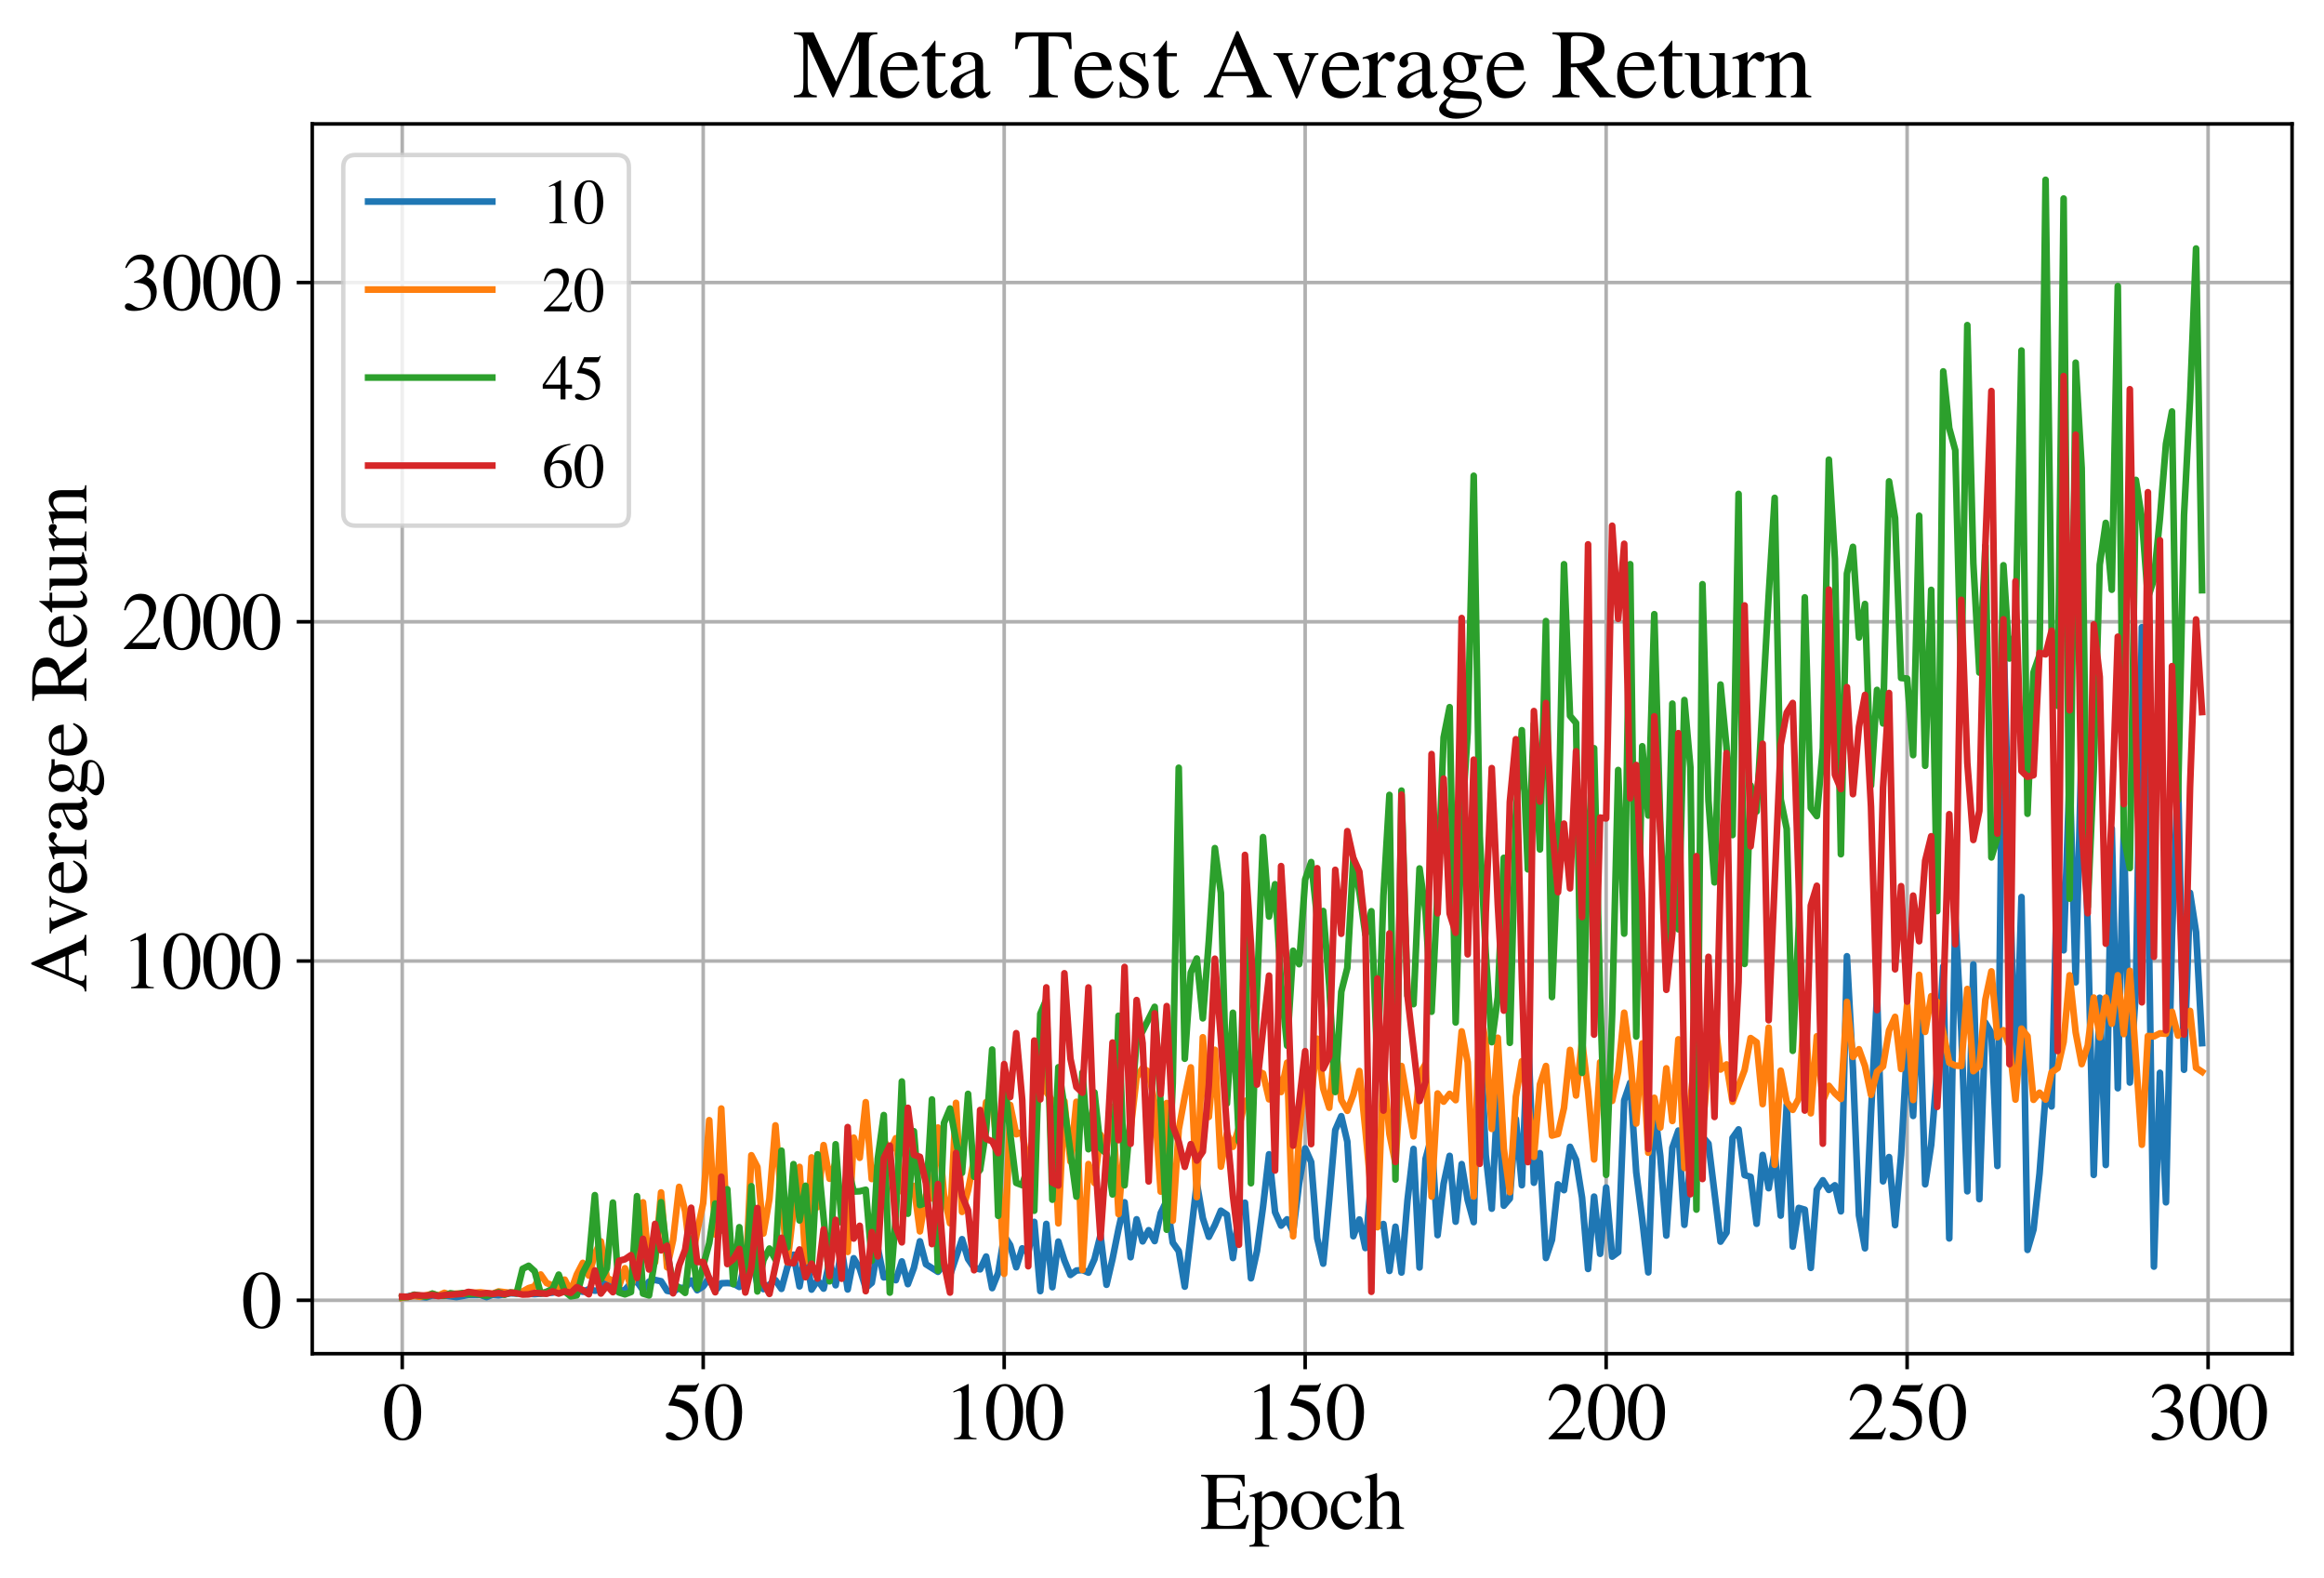 <?xml version="1.0" encoding="utf-8" standalone="no"?>
<!DOCTYPE svg PUBLIC "-//W3C//DTD SVG 1.1//EN"
  "http://www.w3.org/Graphics/SVG/1.1/DTD/svg11.dtd">
<svg xmlns:xlink="http://www.w3.org/1999/xlink" width="524pt" height="355.732pt" viewBox="0 0 524 355.732" xmlns="http://www.w3.org/2000/svg" version="1.1">
 <defs>
  <style type="text/css">*{stroke-linejoin: round; stroke-linecap: butt}</style>
 </defs>
 <g id="figure_1">
  <g id="patch_1">
   <path d="M 0 355.732 
L 524 355.732 
L 524 0 
L 0 0 
z
" style="fill: #ffffff"/>
  </g>
  <g id="axes_1">
   <g id="patch_2">
    <path d="M 70.4 305.132 
L 516.8 305.132 
L 516.8 27.932 
L 70.4 27.932 
z
" style="fill: #ffffff"/>
   </g>
   <g id="matplotlib.axis_1">
    <g id="xtick_1">
     <g id="line2d_1">
      <path d="M 90.691 305.132 
L 90.691 27.932 
" clip-path="url(#p1dce783562)" style="fill: none; stroke: #b0b0b0; stroke-width: 0.8; stroke-linecap: square"/>
     </g>
     <g id="line2d_2">
      <defs>
       <path id="me25f6b9830" d="M 0 0 
L 0 3.5 
" style="stroke: #000000; stroke-width: 0.8"/>
      </defs>
      <g>
       <use xlink:href="#me25f6b9830" x="90.691" y="305.132" style="stroke: #000000; stroke-width: 0.8"/>
      </g>
     </g>
     <g id="text_1">
      <!-- 0 -->
      <g transform="translate(86.191 324.425)scale(0.18 -0.18)">
       <defs>
        <path id="STIXGeneral-Regular-30" d="M 3046 2112 
Q 3046 1683 2963 1302 
Q 2880 922 2717 602 
Q 2554 282 2266 96 
Q 1978 -90 1600 -90 
Q 1210 -90 915 108 
Q 621 307 461 640 
Q 301 973 227 1350 
Q 154 1728 154 2150 
Q 154 2746 301 3222 
Q 448 3699 790 4012 
Q 1133 4326 1626 4326 
Q 2253 4326 2649 3712 
Q 3046 3098 3046 2112 
z
M 2432 2080 
Q 2432 3091 2217 3625 
Q 2003 4160 1587 4160 
Q 1190 4160 979 3622 
Q 768 3085 768 2106 
Q 768 1120 979 598 
Q 1190 77 1600 77 
Q 2003 77 2217 598 
Q 2432 1120 2432 2080 
z
" transform="scale(0.016)"/>
       </defs>
       <use xlink:href="#STIXGeneral-Regular-30"/>
      </g>
     </g>
    </g>
    <g id="xtick_2">
     <g id="line2d_3">
      <path d="M 158.553 305.132 
L 158.553 27.932 
" clip-path="url(#p1dce783562)" style="fill: none; stroke: #b0b0b0; stroke-width: 0.8; stroke-linecap: square"/>
     </g>
     <g id="line2d_4">
      <g>
       <use xlink:href="#me25f6b9830" x="158.553" y="305.132" style="stroke: #000000; stroke-width: 0.8"/>
      </g>
     </g>
     <g id="text_2">
      <!-- 50 -->
      <g transform="translate(149.553 324.425)scale(0.18 -0.18)">
       <defs>
        <path id="STIXGeneral-Regular-35" d="M 2803 4358 
L 2573 3814 
Q 2534 3731 2400 3731 
L 1158 3731 
L 902 3187 
Q 1606 3053 1920 2896 
Q 2234 2739 2502 2368 
Q 2726 2061 2726 1555 
Q 2726 1094 2576 780 
Q 2426 467 2099 224 
Q 1664 -90 1011 -90 
Q 646 -90 422 19 
Q 198 128 198 307 
Q 198 550 486 550 
Q 717 550 960 352 
Q 1210 147 1414 147 
Q 1747 147 2012 480 
Q 2278 813 2278 1229 
Q 2278 1843 1850 2189 
Q 1293 2637 486 2637 
Q 410 2637 410 2688 
L 416 2720 
L 1114 4237 
L 2438 4237 
Q 2547 4237 2608 4269 
Q 2669 4301 2746 4403 
L 2803 4358 
z
" transform="scale(0.016)"/>
       </defs>
       <use xlink:href="#STIXGeneral-Regular-35"/>
       <use xlink:href="#STIXGeneral-Regular-30" x="50"/>
      </g>
     </g>
    </g>
    <g id="xtick_3">
     <g id="line2d_5">
      <path d="M 226.416 305.132 
L 226.416 27.932 
" clip-path="url(#p1dce783562)" style="fill: none; stroke: #b0b0b0; stroke-width: 0.8; stroke-linecap: square"/>
     </g>
     <g id="line2d_6">
      <g>
       <use xlink:href="#me25f6b9830" x="226.416" y="305.132" style="stroke: #000000; stroke-width: 0.8"/>
      </g>
     </g>
     <g id="text_3">
      <!-- 100 -->
      <g transform="translate(212.916 324.425)scale(0.18 -0.18)">
       <defs>
        <path id="STIXGeneral-Regular-31" d="M 2522 0 
L 755 0 
L 755 96 
Q 1107 115 1235 227 
Q 1363 339 1363 608 
L 1363 3482 
Q 1363 3795 1171 3795 
Q 1082 3795 883 3718 
L 710 3654 
L 710 3744 
L 1856 4326 
L 1914 4307 
L 1914 486 
Q 1914 275 2042 185 
Q 2170 96 2522 96 
L 2522 0 
z
" transform="scale(0.016)"/>
       </defs>
       <use xlink:href="#STIXGeneral-Regular-31"/>
       <use xlink:href="#STIXGeneral-Regular-30" x="50"/>
       <use xlink:href="#STIXGeneral-Regular-30" x="100"/>
      </g>
     </g>
    </g>
    <g id="xtick_4">
     <g id="line2d_7">
      <path d="M 294.279 305.132 
L 294.279 27.932 
" clip-path="url(#p1dce783562)" style="fill: none; stroke: #b0b0b0; stroke-width: 0.8; stroke-linecap: square"/>
     </g>
     <g id="line2d_8">
      <g>
       <use xlink:href="#me25f6b9830" x="294.279" y="305.132" style="stroke: #000000; stroke-width: 0.8"/>
      </g>
     </g>
     <g id="text_4">
      <!-- 150 -->
      <g transform="translate(280.779 324.425)scale(0.18 -0.18)">
       <use xlink:href="#STIXGeneral-Regular-31"/>
       <use xlink:href="#STIXGeneral-Regular-35" x="50"/>
       <use xlink:href="#STIXGeneral-Regular-30" x="100"/>
      </g>
     </g>
    </g>
    <g id="xtick_5">
     <g id="line2d_9">
      <path d="M 362.141 305.132 
L 362.141 27.932 
" clip-path="url(#p1dce783562)" style="fill: none; stroke: #b0b0b0; stroke-width: 0.8; stroke-linecap: square"/>
     </g>
     <g id="line2d_10">
      <g>
       <use xlink:href="#me25f6b9830" x="362.141" y="305.132" style="stroke: #000000; stroke-width: 0.8"/>
      </g>
     </g>
     <g id="text_5">
      <!-- 200 -->
      <g transform="translate(348.641 324.425)scale(0.18 -0.18)">
       <defs>
        <path id="STIXGeneral-Regular-32" d="M 3034 877 
L 2688 0 
L 186 0 
L 186 77 
L 1325 1286 
Q 1773 1754 1965 2144 
Q 2157 2534 2157 2950 
Q 2157 3379 1920 3616 
Q 1683 3853 1267 3853 
Q 922 3853 720 3673 
Q 518 3494 326 3021 
L 192 3053 
Q 301 3648 630 3987 
Q 960 4326 1523 4326 
Q 2054 4326 2380 4006 
Q 2707 3686 2707 3200 
Q 2707 2477 1888 1613 
L 832 486 
L 2330 486 
Q 2541 486 2665 569 
Q 2790 653 2944 915 
L 3034 877 
z
" transform="scale(0.016)"/>
       </defs>
       <use xlink:href="#STIXGeneral-Regular-32"/>
       <use xlink:href="#STIXGeneral-Regular-30" x="50"/>
       <use xlink:href="#STIXGeneral-Regular-30" x="100"/>
      </g>
     </g>
    </g>
    <g id="xtick_6">
     <g id="line2d_11">
      <path d="M 430.004 305.132 
L 430.004 27.932 
" clip-path="url(#p1dce783562)" style="fill: none; stroke: #b0b0b0; stroke-width: 0.8; stroke-linecap: square"/>
     </g>
     <g id="line2d_12">
      <g>
       <use xlink:href="#me25f6b9830" x="430.004" y="305.132" style="stroke: #000000; stroke-width: 0.8"/>
      </g>
     </g>
     <g id="text_6">
      <!-- 250 -->
      <g transform="translate(416.504 324.425)scale(0.18 -0.18)">
       <use xlink:href="#STIXGeneral-Regular-32"/>
       <use xlink:href="#STIXGeneral-Regular-35" x="50"/>
       <use xlink:href="#STIXGeneral-Regular-30" x="100"/>
      </g>
     </g>
    </g>
    <g id="xtick_7">
     <g id="line2d_13">
      <path d="M 497.866 305.132 
L 497.866 27.932 
" clip-path="url(#p1dce783562)" style="fill: none; stroke: #b0b0b0; stroke-width: 0.8; stroke-linecap: square"/>
     </g>
     <g id="line2d_14">
      <g>
       <use xlink:href="#me25f6b9830" x="497.866" y="305.132" style="stroke: #000000; stroke-width: 0.8"/>
      </g>
     </g>
     <g id="text_7">
      <!-- 300 -->
      <g transform="translate(484.366 324.425)scale(0.18 -0.18)">
       <defs>
        <path id="STIXGeneral-Regular-33" d="M 390 3264 
L 288 3290 
Q 435 3770 748 4048 
Q 1062 4326 1542 4326 
Q 1990 4326 2265 4083 
Q 2541 3840 2541 3450 
Q 2541 2925 1946 2566 
Q 2298 2413 2477 2227 
Q 2758 1914 2758 1402 
Q 2758 890 2464 506 
Q 2246 211 1840 60 
Q 1434 -90 979 -90 
Q 262 -90 262 275 
Q 262 378 339 442 
Q 416 506 525 506 
Q 685 506 915 339 
Q 1197 141 1466 141 
Q 1818 141 2058 425 
Q 2298 710 2298 1120 
Q 2298 1856 1632 2048 
Q 1434 2112 979 2112 
L 979 2202 
Q 1338 2323 1517 2432 
Q 2035 2726 2035 3290 
Q 2035 3610 1852 3776 
Q 1670 3942 1344 3942 
Q 768 3942 390 3264 
z
" transform="scale(0.016)"/>
       </defs>
       <use xlink:href="#STIXGeneral-Regular-33"/>
       <use xlink:href="#STIXGeneral-Regular-30" x="50"/>
       <use xlink:href="#STIXGeneral-Regular-30" x="100"/>
      </g>
     </g>
    </g>
    <g id="text_8">
     <!-- Epoch -->
     <g transform="translate(270.605 344.625)scale(0.18 -0.18)">
      <defs>
       <path id="STIXGeneral-Regular-45" d="M 3821 1082 
L 3526 0 
L 77 0 
L 77 122 
Q 442 147 538 252 
Q 634 358 634 730 
L 634 3520 
Q 634 3878 534 3987 
Q 435 4096 77 4115 
L 77 4237 
L 3469 4237 
L 3494 3322 
L 3334 3322 
Q 3264 3750 3085 3872 
Q 2906 3994 2349 3994 
L 1510 3994 
Q 1370 3994 1328 3952 
Q 1286 3910 1286 3763 
L 1286 2355 
L 2253 2355 
Q 2656 2355 2787 2470 
Q 2918 2586 2976 2970 
L 3123 2970 
L 3123 1472 
L 2976 1472 
Q 2918 1875 2790 1984 
Q 2662 2093 2253 2093 
L 1286 2093 
L 1286 538 
Q 1286 346 1420 291 
Q 1555 237 1933 237 
L 2163 237 
Q 2848 237 3136 403 
Q 3424 570 3642 1082 
L 3821 1082 
z
" transform="scale(0.016)"/>
       <path id="STIXGeneral-Regular-70" d="M 1018 2931 
L 1018 2438 
Q 1421 2944 1939 2944 
Q 2406 2944 2707 2560 
Q 3008 2176 3008 1581 
Q 3008 883 2621 409 
Q 2234 -64 1664 -64 
Q 1466 -64 1328 -6 
Q 1190 51 1018 211 
L 1018 -794 
Q 1018 -1094 1120 -1180 
Q 1222 -1267 1581 -1274 
L 1581 -1389 
L 32 -1389 
L 32 -1280 
Q 314 -1254 397 -1171 
Q 480 -1088 480 -838 
L 480 2157 
Q 480 2381 429 2451 
Q 378 2522 218 2522 
Q 115 2522 58 2515 
L 58 2618 
Q 506 2752 979 2944 
L 1018 2931 
z
M 1018 2138 
L 1018 563 
Q 1018 422 1238 281 
Q 1459 141 1683 141 
Q 2029 141 2243 467 
Q 2458 794 2458 1325 
Q 2458 1888 2243 2224 
Q 2029 2560 1670 2560 
Q 1446 2560 1232 2419 
Q 1018 2278 1018 2138 
z
" transform="scale(0.016)"/>
       <path id="STIXGeneral-Regular-6f" d="M 3008 1478 
Q 3008 806 2608 371 
Q 2208 -64 1568 -64 
Q 979 -64 582 368 
Q 186 800 186 1459 
Q 186 2125 582 2534 
Q 979 2944 1626 2944 
Q 2221 2944 2614 2537 
Q 3008 2131 3008 1478 
z
M 2432 1306 
Q 2432 2035 2112 2445 
Q 1856 2765 1504 2765 
Q 1171 2765 966 2493 
Q 762 2221 762 1747 
Q 762 928 1101 435 
Q 1318 115 1677 115 
Q 2029 115 2230 432 
Q 2432 749 2432 1306 
z
" transform="scale(0.016)"/>
       <path id="STIXGeneral-Regular-63" d="M 2547 998 
L 2637 941 
Q 2362 403 2112 205 
Q 1786 -64 1376 -64 
Q 845 -64 502 336 
Q 160 736 160 1357 
Q 160 2170 698 2618 
Q 1094 2944 1562 2944 
Q 1965 2944 2256 2749 
Q 2547 2554 2547 2285 
Q 2547 2176 2457 2096 
Q 2368 2016 2246 2016 
Q 2022 2016 1939 2310 
L 1901 2451 
Q 1850 2630 1773 2694 
Q 1696 2758 1523 2758 
Q 1133 2758 893 2451 
Q 653 2144 653 1645 
Q 653 1094 928 745 
Q 1203 397 1645 397 
Q 1920 397 2118 528 
Q 2317 659 2547 998 
z
" transform="scale(0.016)"/>
       <path id="STIXGeneral-Regular-68" d="M 3117 0 
L 1760 0 
L 1760 96 
Q 2042 128 2118 224 
Q 2195 320 2195 653 
L 2195 1920 
Q 2195 2598 1722 2598 
Q 1530 2598 1370 2508 
Q 1210 2419 1005 2195 
L 1005 653 
Q 1005 320 1081 224 
Q 1158 128 1440 96 
L 1440 0 
L 58 0 
L 58 96 
Q 333 134 400 224 
Q 467 314 467 653 
L 467 3667 
Q 467 3872 406 3933 
Q 346 3994 141 3994 
Q 83 3994 64 3987 
L 64 4090 
L 237 4141 
Q 730 4288 973 4371 
L 1005 4352 
L 1005 2406 
Q 1229 2694 1446 2819 
Q 1664 2944 1946 2944 
Q 2733 2944 2733 1926 
L 2733 653 
Q 2733 320 2793 233 
Q 2854 147 3117 96 
L 3117 0 
z
" transform="scale(0.016)"/>
      </defs>
      <use xlink:href="#STIXGeneral-Regular-45"/>
      <use xlink:href="#STIXGeneral-Regular-70" x="61.1"/>
      <use xlink:href="#STIXGeneral-Regular-6f" x="111.1"/>
      <use xlink:href="#STIXGeneral-Regular-63" x="161.1"/>
      <use xlink:href="#STIXGeneral-Regular-68" x="205.5"/>
     </g>
    </g>
   </g>
   <g id="matplotlib.axis_2">
    <g id="ytick_1">
     <g id="line2d_15">
      <path d="M 70.4 293.092 
L 516.8 293.092 
" clip-path="url(#p1dce783562)" style="fill: none; stroke: #b0b0b0; stroke-width: 0.8; stroke-linecap: square"/>
     </g>
     <g id="line2d_16">
      <defs>
       <path id="mc35764a12b" d="M 0 0 
L -3.5 0 
" style="stroke: #000000; stroke-width: 0.8"/>
      </defs>
      <g>
       <use xlink:href="#mc35764a12b" x="70.4" y="293.092" style="stroke: #000000; stroke-width: 0.8"/>
      </g>
     </g>
     <g id="text_9">
      <!-- 0 -->
      <g transform="translate(54.4 299.238)scale(0.18 -0.18)">
       <use xlink:href="#STIXGeneral-Regular-30"/>
      </g>
     </g>
    </g>
    <g id="ytick_2">
     <g id="line2d_17">
      <path d="M 70.4 216.622 
L 516.8 216.622 
" clip-path="url(#p1dce783562)" style="fill: none; stroke: #b0b0b0; stroke-width: 0.8; stroke-linecap: square"/>
     </g>
     <g id="line2d_18">
      <g>
       <use xlink:href="#mc35764a12b" x="70.4" y="216.622" style="stroke: #000000; stroke-width: 0.8"/>
      </g>
     </g>
     <g id="text_10">
      <!-- 1000 -->
      <g transform="translate(27.4 222.768)scale(0.18 -0.18)">
       <use xlink:href="#STIXGeneral-Regular-31"/>
       <use xlink:href="#STIXGeneral-Regular-30" x="50"/>
       <use xlink:href="#STIXGeneral-Regular-30" x="100"/>
       <use xlink:href="#STIXGeneral-Regular-30" x="150"/>
      </g>
     </g>
    </g>
    <g id="ytick_3">
     <g id="line2d_19">
      <path d="M 70.4 140.152 
L 516.8 140.152 
" clip-path="url(#p1dce783562)" style="fill: none; stroke: #b0b0b0; stroke-width: 0.8; stroke-linecap: square"/>
     </g>
     <g id="line2d_20">
      <g>
       <use xlink:href="#mc35764a12b" x="70.4" y="140.152" style="stroke: #000000; stroke-width: 0.8"/>
      </g>
     </g>
     <g id="text_11">
      <!-- 2000 -->
      <g transform="translate(27.4 146.298)scale(0.18 -0.18)">
       <use xlink:href="#STIXGeneral-Regular-32"/>
       <use xlink:href="#STIXGeneral-Regular-30" x="50"/>
       <use xlink:href="#STIXGeneral-Regular-30" x="100"/>
       <use xlink:href="#STIXGeneral-Regular-30" x="150"/>
      </g>
     </g>
    </g>
    <g id="ytick_4">
     <g id="line2d_21">
      <path d="M 70.4 63.682 
L 516.8 63.682 
" clip-path="url(#p1dce783562)" style="fill: none; stroke: #b0b0b0; stroke-width: 0.8; stroke-linecap: square"/>
     </g>
     <g id="line2d_22">
      <g>
       <use xlink:href="#mc35764a12b" x="70.4" y="63.682" style="stroke: #000000; stroke-width: 0.8"/>
      </g>
     </g>
     <g id="text_12">
      <!-- 3000 -->
      <g transform="translate(27.4 69.829)scale(0.18 -0.18)">
       <use xlink:href="#STIXGeneral-Regular-33"/>
       <use xlink:href="#STIXGeneral-Regular-30" x="50"/>
       <use xlink:href="#STIXGeneral-Regular-30" x="100"/>
       <use xlink:href="#STIXGeneral-Regular-30" x="150"/>
      </g>
     </g>
    </g>
    <g id="text_13">
     <!-- Average Return -->
     <g transform="translate(19.477 223.765)rotate(-90)scale(0.18 -0.18)">
      <defs>
       <path id="STIXGeneral-Regular-41" d="M 4525 0 
L 2893 0 
L 2893 122 
Q 3149 122 3245 179 
Q 3334 224 3334 333 
Q 3334 499 3213 781 
L 2950 1382 
L 1274 1382 
L 979 653 
Q 922 506 922 384 
Q 922 237 1027 179 
Q 1133 122 1370 122 
L 1370 0 
L 96 0 
L 96 122 
Q 365 147 486 316 
Q 608 486 902 1190 
L 2221 4314 
L 2349 4314 
L 3923 710 
Q 4064 378 4176 262 
Q 4288 147 4525 122 
L 4525 0 
z
M 2861 1645 
L 2118 3405 
L 1382 1645 
L 2861 1645 
z
" transform="scale(0.016)"/>
       <path id="STIXGeneral-Regular-76" d="M 3053 2880 
L 3053 2784 
Q 2906 2771 2835 2688 
Q 2765 2605 2637 2285 
L 1818 230 
Q 1690 -90 1638 -90 
Q 1587 -90 1523 77 
Q 1510 96 1497 141 
Q 1485 186 1472 211 
L 704 2048 
Q 499 2534 403 2652 
Q 307 2771 122 2784 
L 122 2880 
L 1376 2880 
L 1376 2784 
Q 1210 2771 1146 2732 
Q 1082 2694 1082 2611 
Q 1082 2509 1139 2368 
L 1792 730 
L 2426 2387 
Q 2464 2483 2464 2579 
Q 2464 2758 2163 2784 
L 2163 2880 
L 3053 2880 
z
" transform="scale(0.016)"/>
       <path id="STIXGeneral-Regular-65" d="M 2611 1050 
L 2714 1005 
Q 2330 -64 1376 -64 
Q 813 -64 486 329 
Q 160 723 160 1389 
Q 160 2074 525 2509 
Q 890 2944 1485 2944 
Q 2061 2944 2374 2502 
Q 2560 2246 2592 1773 
L 621 1773 
Q 646 1370 700 1158 
Q 755 947 915 730 
Q 1184 378 1626 378 
Q 1939 378 2153 531 
Q 2368 685 2611 1050 
z
M 634 1978 
L 1939 1978 
Q 1882 2381 1750 2547 
Q 1619 2714 1312 2714 
Q 1043 2714 864 2525 
Q 685 2336 634 1978 
z
" transform="scale(0.016)"/>
       <path id="STIXGeneral-Regular-72" d="M 1024 2931 
L 1024 2342 
Q 1267 2688 1430 2816 
Q 1594 2944 1792 2944 
Q 1958 2944 2051 2854 
Q 2144 2765 2144 2605 
Q 2144 2470 2077 2393 
Q 2010 2317 1894 2317 
Q 1773 2317 1638 2445 
Q 1536 2541 1472 2541 
Q 1338 2541 1181 2355 
Q 1024 2170 1024 2016 
L 1024 576 
Q 1024 301 1133 205 
Q 1242 109 1568 96 
L 1568 0 
L 32 0 
L 32 96 
Q 339 154 412 224 
Q 486 294 486 538 
L 486 2138 
Q 486 2349 438 2435 
Q 390 2522 269 2522 
Q 166 2522 45 2496 
L 45 2598 
Q 448 2726 992 2944 
L 1024 2931 
z
" transform="scale(0.016)"/>
       <path id="STIXGeneral-Regular-61" d="M 2829 422 
L 2829 243 
Q 2586 -64 2253 -64 
Q 1888 -64 1843 403 
L 1837 403 
Q 1427 -64 909 -64 
Q 608 -64 422 112 
Q 237 288 237 602 
Q 237 1050 685 1350 
Q 992 1555 1837 1869 
L 1837 2214 
Q 1837 2502 1699 2646 
Q 1562 2790 1338 2790 
Q 1146 2790 1018 2697 
Q 890 2605 890 2477 
Q 890 2419 909 2348 
Q 928 2278 928 2208 
Q 928 2112 841 2029 
Q 755 1946 634 1946 
Q 525 1946 441 2029 
Q 358 2112 358 2240 
Q 358 2547 685 2752 
Q 986 2944 1421 2944 
Q 1939 2944 2176 2656 
Q 2291 2522 2323 2384 
Q 2355 2246 2355 1946 
L 2355 723 
Q 2355 301 2554 301 
Q 2682 301 2829 422 
z
M 1837 813 
L 1837 1715 
Q 1248 1510 1018 1293 
Q 800 1094 800 800 
Q 800 557 921 432 
Q 1043 307 1242 307 
Q 1453 307 1613 410 
Q 1747 506 1792 589 
Q 1837 672 1837 813 
z
" transform="scale(0.016)"/>
       <path id="STIXGeneral-Regular-67" d="M 3008 2483 
L 2477 2483 
Q 2598 2208 2598 1946 
Q 2598 1453 2265 1203 
Q 1933 954 1600 954 
Q 1530 954 1357 973 
L 1235 986 
Q 1107 947 979 812 
Q 851 678 851 582 
Q 851 435 1350 410 
L 2176 371 
Q 2528 358 2739 172 
Q 2950 -13 2950 -314 
Q 2950 -685 2566 -986 
Q 2035 -1395 1286 -1395 
Q 826 -1395 502 -1212 
Q 179 -1030 179 -774 
Q 179 -595 320 -419 
Q 461 -243 806 6 
Q 602 102 534 172 
Q 467 243 467 346 
Q 467 531 762 787 
Q 909 915 1037 1043 
Q 717 1203 579 1401 
Q 442 1600 442 1901 
Q 442 2336 752 2640 
Q 1062 2944 1510 2944 
Q 1766 2944 2022 2848 
L 2163 2797 
Q 2349 2733 2515 2733 
L 3008 2733 
L 3008 2483 
z
M 973 2163 
L 973 2144 
Q 973 1683 1155 1398 
Q 1338 1114 1632 1114 
Q 1850 1114 1978 1270 
Q 2106 1427 2106 1690 
Q 2106 2112 1914 2464 
Q 1754 2765 1446 2765 
Q 1222 2765 1097 2605 
Q 973 2445 973 2163 
z
M 2771 -410 
Q 2771 -230 2595 -163 
Q 2419 -96 1978 -96 
Q 1344 -96 941 -13 
Q 749 -243 688 -348 
Q 627 -454 627 -563 
Q 627 -774 880 -902 
Q 1133 -1030 1555 -1030 
Q 2099 -1030 2435 -860 
Q 2771 -691 2771 -410 
z
" transform="scale(0.016)"/>
       <path id="STIXGeneral-Regular-20" transform="scale(0.016)"/>
       <path id="STIXGeneral-Regular-52" d="M 4224 0 
L 3187 0 
L 1664 1971 
L 1306 1958 
L 1306 717 
Q 1306 352 1405 249 
Q 1504 147 1875 122 
L 1875 0 
L 109 0 
L 109 122 
Q 474 154 563 262 
Q 653 371 653 794 
L 653 3526 
Q 653 3885 563 3987 
Q 474 4090 109 4115 
L 109 4237 
L 1850 4237 
Q 2726 4237 3187 3859 
Q 3501 3603 3501 3091 
Q 3501 2221 2342 2042 
L 3622 422 
Q 3757 256 3878 198 
Q 4000 141 4224 122 
L 4224 0 
z
M 1306 3731 
L 1306 2195 
Q 1766 2202 1990 2246 
Q 2214 2291 2438 2413 
Q 2803 2618 2803 3142 
Q 2803 4000 1632 4000 
Q 1459 4000 1382 3945 
Q 1306 3891 1306 3731 
z
" transform="scale(0.016)"/>
       <path id="STIXGeneral-Regular-74" d="M 1702 493 
L 1786 422 
Q 1478 -64 1011 -64 
Q 448 -64 448 749 
L 448 2675 
L 109 2675 
Q 83 2694 83 2720 
Q 83 2771 192 2842 
Q 435 2982 813 3526 
Q 826 3546 874 3606 
Q 922 3667 941 3706 
Q 986 3706 986 3622 
L 986 2880 
L 1632 2880 
L 1632 2675 
L 986 2675 
L 986 845 
Q 986 538 1062 403 
Q 1139 269 1318 269 
Q 1510 269 1702 493 
z
" transform="scale(0.016)"/>
       <path id="STIXGeneral-Regular-75" d="M 3072 320 
L 3072 230 
Q 2573 96 2195 -58 
L 2163 -38 
L 2163 486 
L 2150 486 
Q 1747 -64 1235 -64 
Q 870 -64 662 160 
Q 454 384 454 755 
L 454 2362 
Q 454 2598 371 2688 
Q 288 2778 58 2790 
L 58 2880 
L 992 2880 
L 992 813 
Q 992 595 1123 451 
Q 1254 307 1446 307 
Q 1760 307 1984 506 
Q 2067 582 2099 649 
Q 2131 717 2131 877 
L 2131 2355 
Q 2131 2605 2041 2678 
Q 1952 2752 1658 2771 
L 1658 2880 
L 2669 2880 
L 2669 685 
Q 2669 461 2742 390 
Q 2816 320 3034 320 
L 3072 320 
z
" transform="scale(0.016)"/>
       <path id="STIXGeneral-Regular-6e" d="M 3104 0 
L 1773 0 
L 1779 96 
Q 2016 115 2096 233 
Q 2176 352 2176 672 
L 2176 1946 
Q 2176 2592 1709 2592 
Q 1549 2592 1408 2515 
Q 1267 2438 1050 2227 
L 1050 461 
Q 1050 269 1136 192 
Q 1222 115 1466 96 
L 1466 0 
L 115 0 
L 115 96 
Q 358 115 435 214 
Q 512 314 512 602 
L 512 2157 
Q 512 2394 467 2483 
Q 422 2573 288 2573 
Q 160 2573 102 2547 
L 102 2656 
Q 550 2784 979 2944 
L 1030 2925 
L 1030 2426 
L 1037 2426 
Q 1491 2944 1958 2944 
Q 2323 2944 2518 2688 
Q 2714 2432 2714 1958 
L 2714 544 
Q 2714 288 2790 205 
Q 2867 122 3104 96 
L 3104 0 
z
" transform="scale(0.016)"/>
      </defs>
      <use xlink:href="#STIXGeneral-Regular-41"/>
      <use xlink:href="#STIXGeneral-Regular-76" x="72.2"/>
      <use xlink:href="#STIXGeneral-Regular-65" x="122.2"/>
      <use xlink:href="#STIXGeneral-Regular-72" x="166.6"/>
      <use xlink:href="#STIXGeneral-Regular-61" x="199.9"/>
      <use xlink:href="#STIXGeneral-Regular-67" x="244.3"/>
      <use xlink:href="#STIXGeneral-Regular-65" x="294.3"/>
      <use xlink:href="#STIXGeneral-Regular-20" x="338.7"/>
      <use xlink:href="#STIXGeneral-Regular-52" x="363.7"/>
      <use xlink:href="#STIXGeneral-Regular-65" x="430.4"/>
      <use xlink:href="#STIXGeneral-Regular-74" x="474.8"/>
      <use xlink:href="#STIXGeneral-Regular-75" x="502.6"/>
      <use xlink:href="#STIXGeneral-Regular-72" x="552.6"/>
      <use xlink:href="#STIXGeneral-Regular-6e" x="585.9"/>
     </g>
    </g>
   </g>
   <g id="line2d_23">
    <path d="M 90.691 292.47 
L 93.405 291.936 
L 94.763 292.281 
L 96.12 292.432 
L 97.477 291.994 
L 98.834 292.066 
L 100.192 291.98 
L 102.906 292.368 
L 105.621 291.879 
L 108.335 291.871 
L 109.692 292.37 
L 111.05 291.836 
L 112.407 291.962 
L 115.121 291.529 
L 116.479 291.558 
L 117.836 291.408 
L 119.193 291.634 
L 120.55 291.705 
L 124.622 291.359 
L 125.979 290.747 
L 128.694 290.627 
L 131.408 291.165 
L 132.766 290.592 
L 134.123 290.932 
L 135.48 290.777 
L 136.837 288.532 
L 138.195 290.853 
L 139.552 290.978 
L 140.909 290.762 
L 142.266 289.199 
L 143.624 288.886 
L 144.981 290.801 
L 146.338 288.895 
L 147.695 288.506 
L 149.053 288.8 
L 150.41 290.947 
L 151.767 291.213 
L 153.124 290.259 
L 154.482 290.346 
L 155.839 288.643 
L 157.196 290.818 
L 158.553 289.945 
L 159.911 288.073 
L 161.268 290.992 
L 162.625 289.263 
L 163.982 289.202 
L 165.34 289.306 
L 166.697 290.083 
L 168.054 284.392 
L 169.411 282.421 
L 170.769 289.526 
L 172.126 290.57 
L 174.84 288.554 
L 176.198 290.519 
L 177.555 285.516 
L 178.912 282.818 
L 180.27 289.959 
L 181.627 282.062 
L 182.984 290.681 
L 184.341 288.546 
L 185.699 290.46 
L 187.056 284.212 
L 188.413 289.699 
L 189.77 281.371 
L 191.128 290.651 
L 192.485 283.625 
L 193.842 285.931 
L 195.199 290.311 
L 196.557 289.163 
L 197.914 281.306 
L 199.271 287.924 
L 200.628 287.745 
L 201.986 288.561 
L 203.343 284.337 
L 204.7 289.45 
L 206.057 285.795 
L 207.415 279.798 
L 208.772 284.966 
L 211.486 286.678 
L 212.844 285.106 
L 214.201 287.477 
L 216.915 279.324 
L 218.273 283.778 
L 219.63 285.766 
L 220.987 286.118 
L 222.344 283.233 
L 223.702 290.349 
L 225.059 286.955 
L 226.416 278.51 
L 227.773 280.666 
L 229.131 285.653 
L 230.488 281.39 
L 231.845 282.347 
L 233.202 275.427 
L 234.56 291.023 
L 235.917 275.88 
L 237.274 290.148 
L 238.631 279.864 
L 239.989 284.09 
L 241.346 287.382 
L 242.703 286.392 
L 244.06 286.267 
L 245.418 286.861 
L 246.775 283.816 
L 248.132 278.411 
L 249.489 289.594 
L 250.847 283.763 
L 252.204 277.022 
L 253.561 271 
L 254.918 283.387 
L 256.276 274.841 
L 257.633 279.814 
L 258.99 277.302 
L 260.347 279.746 
L 261.705 273.449 
L 263.062 270.618 
L 264.419 280.083 
L 265.776 282.004 
L 267.134 290.018 
L 269.848 266.687 
L 271.205 274.591 
L 272.563 278.782 
L 273.92 276.14 
L 275.277 272.901 
L 276.634 273.813 
L 277.992 283.565 
L 279.349 273.766 
L 280.706 271.099 
L 282.063 288.129 
L 283.421 281.971 
L 284.778 272.044 
L 286.135 260.184 
L 287.492 273.222 
L 288.85 276.267 
L 290.207 274.845 
L 291.564 277.629 
L 292.921 266.68 
L 294.279 258.859 
L 295.636 261.929 
L 296.993 279.108 
L 298.35 284.833 
L 299.708 270.388 
L 301.065 254.731 
L 302.422 251.599 
L 303.779 257.301 
L 305.137 278.653 
L 306.494 274.884 
L 307.851 281.316 
L 309.208 265.658 
L 310.566 276.434 
L 311.923 275.907 
L 313.28 286.473 
L 314.637 276.508 
L 315.995 286.834 
L 317.352 270.562 
L 318.709 258.981 
L 320.066 285.701 
L 321.424 261.233 
L 322.781 256.212 
L 324.138 278.409 
L 325.495 266.828 
L 326.853 260.542 
L 328.21 275.371 
L 329.567 262.4 
L 330.924 270.478 
L 332.282 275.481 
L 333.639 230.027 
L 334.996 260.345 
L 336.353 272.444 
L 337.711 246.297 
L 339.068 271.767 
L 340.425 270.164 
L 341.782 252.238 
L 343.14 267.153 
L 344.497 232.331 
L 345.854 266.596 
L 347.211 259.937 
L 348.569 283.561 
L 349.926 279.464 
L 351.283 266.958 
L 352.64 268.266 
L 353.998 258.503 
L 355.355 261.43 
L 356.712 269.952 
L 358.069 286.028 
L 359.427 269.728 
L 360.784 282.619 
L 362.141 267.681 
L 363.498 283.25 
L 364.856 282.246 
L 366.213 248.038 
L 367.57 244.064 
L 368.927 264.242 
L 370.285 274.878 
L 371.642 286.801 
L 372.999 249.701 
L 374.356 260.599 
L 375.714 278.502 
L 377.071 258.703 
L 378.428 254.842 
L 379.785 276.078 
L 382.5 247.962 
L 383.857 256.218 
L 385.214 257.796 
L 387.929 279.87 
L 389.286 277.821 
L 390.643 256.494 
L 392.001 254.578 
L 393.358 264.873 
L 394.715 265.264 
L 396.072 275.845 
L 397.43 260.336 
L 398.787 267.828 
L 400.144 259.699 
L 401.501 273.998 
L 402.859 248.997 
L 404.216 280.991 
L 405.573 272.275 
L 406.93 272.67 
L 408.288 285.788 
L 409.645 268.175 
L 411.002 266.038 
L 412.36 268.209 
L 413.717 267.174 
L 415.074 273.045 
L 416.431 215.546 
L 417.789 240.924 
L 419.146 273.949 
L 420.503 281.378 
L 421.86 251.051 
L 423.218 224.146 
L 424.575 266.276 
L 425.932 260.811 
L 427.289 276.149 
L 428.647 260.331 
L 430.004 236.084 
L 431.361 251.537 
L 432.718 223.1 
L 434.076 266.947 
L 435.433 258.028 
L 436.79 240.967 
L 438.147 217.837 
L 439.505 279.148 
L 440.862 206.549 
L 442.219 232.447 
L 443.576 268.524 
L 444.934 217.384 
L 446.291 270.301 
L 447.648 230.522 
L 449.005 232.85 
L 450.363 262.815 
L 451.72 142.312 
L 454.434 246.267 
L 455.792 202.197 
L 457.149 281.733 
L 458.506 277.123 
L 459.863 264.501 
L 461.221 246.868 
L 462.578 249.399 
L 463.935 193.327 
L 465.292 214.209 
L 466.65 174.144 
L 468.007 221.42 
L 469.364 166.85 
L 470.721 209.03 
L 472.079 264.827 
L 473.436 224.898 
L 474.793 262.598 
L 476.15 186.756 
L 477.508 245.293 
L 478.865 186.759 
L 480.222 244.017 
L 481.579 223.447 
L 482.937 141.37 
L 484.294 196.257 
L 485.651 285.502 
L 487.008 241.814 
L 488.366 271.012 
L 489.723 211.289 
L 491.08 174.965 
L 492.437 241.128 
L 493.795 201.258 
L 495.152 210.106 
L 496.509 235.13 
L 496.509 235.13 
" clip-path="url(#p1dce783562)" style="fill: none; stroke: #1f77b4; stroke-width: 1.5; stroke-linecap: square"/>
   </g>
   <g id="line2d_24">
    <path d="M 90.691 292.532 
L 93.405 292.081 
L 94.763 292.315 
L 97.477 291.637 
L 98.834 292.016 
L 100.192 291.409 
L 101.549 291.885 
L 102.906 291.579 
L 104.263 291.638 
L 105.621 291.316 
L 106.978 291.385 
L 108.335 291.299 
L 111.05 291.624 
L 112.407 291.099 
L 115.121 291.437 
L 117.836 291.11 
L 119.193 290.348 
L 120.55 289.952 
L 121.908 287.279 
L 123.265 289.22 
L 124.622 289.736 
L 125.979 290.484 
L 127.337 288.445 
L 128.694 291.095 
L 130.051 287.29 
L 131.408 284.663 
L 132.766 287.525 
L 134.123 282.616 
L 135.48 279.823 
L 136.837 288.059 
L 138.195 288.689 
L 139.552 290.03 
L 140.909 285.875 
L 142.266 290.044 
L 143.624 285.354 
L 144.981 271.013 
L 146.338 285.254 
L 147.695 284.518 
L 149.053 268.784 
L 150.41 285.654 
L 151.767 279.517 
L 153.124 267.529 
L 154.482 273.046 
L 155.839 284.789 
L 157.196 277.597 
L 158.553 271.182 
L 159.911 252.497 
L 161.268 278.274 
L 162.625 249.871 
L 163.982 278.208 
L 165.34 285.045 
L 166.697 278.482 
L 168.054 289.771 
L 169.411 260.401 
L 170.769 263.048 
L 172.126 278.043 
L 173.483 270.248 
L 174.84 253.671 
L 176.198 270.522 
L 177.555 284.557 
L 178.912 272.712 
L 180.27 263.026 
L 181.627 284.333 
L 182.984 260.89 
L 184.341 272.085 
L 185.699 258.116 
L 187.056 265.696 
L 188.413 262.088 
L 189.77 273.25 
L 191.128 282.189 
L 192.485 256.43 
L 193.842 260.969 
L 195.199 248.441 
L 196.557 265.758 
L 197.914 262.63 
L 199.271 256.935 
L 200.628 259.631 
L 201.986 256.565 
L 203.343 268.559 
L 204.7 269.033 
L 206.057 267.304 
L 207.415 277.558 
L 208.772 269.398 
L 210.129 270.143 
L 211.486 254.156 
L 212.844 269.287 
L 214.201 275.732 
L 215.558 248.598 
L 216.915 273.17 
L 218.273 268.327 
L 219.63 261.385 
L 220.987 259.059 
L 222.344 248.439 
L 223.702 247.867 
L 225.059 260.649 
L 226.416 287.129 
L 227.773 249.066 
L 229.131 255.662 
L 230.488 255.183 
L 231.845 263.375 
L 233.202 262.447 
L 234.56 235.464 
L 235.917 246.111 
L 237.274 248.174 
L 238.631 275.75 
L 239.989 248.202 
L 241.346 261.815 
L 242.703 248.355 
L 244.06 286.271 
L 245.418 262.391 
L 246.775 266.651 
L 248.132 255.785 
L 249.489 258.778 
L 250.847 249.514 
L 252.204 273.669 
L 253.561 256.868 
L 254.918 254.467 
L 256.276 242.849 
L 257.633 240.73 
L 258.99 241.58 
L 260.347 248.85 
L 261.705 268.594 
L 263.062 248.638 
L 264.419 275.145 
L 265.776 254.595 
L 267.134 247.17 
L 268.491 240.6 
L 269.848 269.845 
L 271.205 233.81 
L 272.563 251.76 
L 273.92 236.633 
L 275.277 262.962 
L 276.634 255.495 
L 277.992 258.495 
L 279.349 254.145 
L 280.706 248.254 
L 282.063 247.521 
L 283.421 241.433 
L 284.778 241.96 
L 286.135 247.795 
L 287.492 240.731 
L 288.85 246.148 
L 290.207 239.532 
L 291.564 278.671 
L 292.921 255.503 
L 294.279 241.675 
L 295.636 247.421 
L 296.993 234.135 
L 298.35 245.366 
L 299.708 249.686 
L 301.065 234.623 
L 302.422 247.94 
L 303.779 250.379 
L 305.137 246.736 
L 306.494 241.404 
L 307.851 254.558 
L 309.208 269.154 
L 310.566 276.617 
L 311.923 240.2 
L 313.28 255.59 
L 314.637 262.24 
L 315.995 240.282 
L 318.709 256.139 
L 320.066 242.099 
L 321.424 239.828 
L 322.781 269.709 
L 324.138 246.478 
L 325.495 248.313 
L 326.853 246.564 
L 328.21 247.983 
L 329.567 232.484 
L 330.924 239.434 
L 332.282 269.689 
L 333.639 227.021 
L 334.996 235.107 
L 336.353 254.459 
L 337.711 233.921 
L 339.068 258.931 
L 340.425 268.726 
L 341.782 247.197 
L 343.14 239.206 
L 344.497 247.669 
L 345.854 260.764 
L 347.211 244.442 
L 348.569 240.284 
L 349.926 255.966 
L 351.283 255.608 
L 352.64 249.725 
L 353.998 236.662 
L 355.355 246.931 
L 356.712 234.681 
L 358.069 245.975 
L 359.427 261.343 
L 360.784 239.43 
L 362.141 247.636 
L 363.498 248.139 
L 364.856 241.562 
L 366.213 228.272 
L 367.57 238.604 
L 368.927 253.25 
L 370.285 235.2 
L 371.642 259.824 
L 372.999 247.45 
L 374.356 254.145 
L 375.714 240.81 
L 377.071 252.677 
L 378.428 234.275 
L 379.785 263.266 
L 381.143 248.174 
L 382.5 235.175 
L 383.857 255.233 
L 385.214 238.598 
L 386.572 228.904 
L 387.929 241.075 
L 389.286 239.927 
L 390.643 248.353 
L 393.358 241.195 
L 394.715 233.992 
L 396.072 234.937 
L 397.43 248.878 
L 398.787 231.646 
L 400.144 262.547 
L 401.501 241.336 
L 402.859 248.389 
L 404.216 250.167 
L 405.573 247.591 
L 406.93 226.071 
L 408.288 250.944 
L 409.645 233.586 
L 411.002 248.201 
L 412.36 244.75 
L 413.717 246.436 
L 415.074 247.718 
L 416.431 225.833 
L 417.789 238.238 
L 419.146 236.506 
L 420.503 240.284 
L 421.86 246.78 
L 423.218 241.565 
L 424.575 240.352 
L 425.932 232.272 
L 427.289 229.208 
L 428.647 240.954 
L 430.004 226.446 
L 431.361 247.943 
L 432.718 219.739 
L 434.076 232.586 
L 435.433 224.55 
L 436.79 225.849 
L 439.505 239.537 
L 440.862 240.179 
L 442.219 240.268 
L 443.576 222.925 
L 444.934 241.451 
L 446.291 240.242 
L 447.648 225.333 
L 449.005 218.957 
L 450.363 233.81 
L 451.72 232.216 
L 453.077 235.7 
L 454.434 247.855 
L 455.792 231.863 
L 457.149 233.582 
L 458.506 247.905 
L 459.863 246.298 
L 461.221 247.846 
L 462.578 241.708 
L 463.935 240.773 
L 465.292 234.848 
L 466.65 219.838 
L 468.007 232.692 
L 469.364 239.859 
L 470.721 235.702 
L 472.079 224.868 
L 473.436 233.846 
L 474.793 224.865 
L 476.15 230.746 
L 477.508 219.83 
L 478.865 233.077 
L 480.222 218.829 
L 482.937 258.032 
L 484.294 233.534 
L 485.651 233.604 
L 487.008 232.923 
L 488.366 233.015 
L 489.723 228.07 
L 491.08 233.43 
L 492.437 232.162 
L 493.795 227.865 
L 495.152 240.68 
L 496.509 241.59 
L 496.509 241.59 
" clip-path="url(#p1dce783562)" style="fill: none; stroke: #ff7f0e; stroke-width: 1.5; stroke-linecap: square"/>
   </g>
   <g id="line2d_25">
    <path d="M 90.691 292.389 
L 92.048 292.345 
L 93.405 291.837 
L 96.12 292.284 
L 97.477 291.581 
L 98.834 292.07 
L 100.192 292.078 
L 101.549 291.509 
L 102.906 291.703 
L 104.263 291.475 
L 105.621 291.716 
L 106.978 291.597 
L 109.692 292.062 
L 112.407 291.288 
L 113.764 291.838 
L 115.121 291.322 
L 116.479 291.534 
L 117.836 286 
L 119.193 285.316 
L 120.55 286.549 
L 121.908 291.538 
L 123.265 291.165 
L 124.622 290.513 
L 125.979 287.311 
L 127.337 291.108 
L 128.694 292.204 
L 130.051 291.976 
L 131.408 286.901 
L 132.766 284.29 
L 134.123 269.396 
L 135.48 288.382 
L 136.837 285.913 
L 138.195 271.07 
L 139.552 291.317 
L 140.909 291.753 
L 142.266 291.228 
L 143.624 269.624 
L 144.981 291.58 
L 146.338 291.993 
L 147.695 283.706 
L 149.053 270.979 
L 150.41 282.358 
L 151.767 289.175 
L 154.482 291.422 
L 155.839 279.148 
L 157.196 290.432 
L 159.911 280.221 
L 161.268 271.283 
L 162.625 277.36 
L 163.982 268.06 
L 165.34 289.471 
L 166.697 276.622 
L 168.054 290.341 
L 169.411 267.379 
L 170.769 291.096 
L 172.126 284.057 
L 173.483 281.433 
L 174.84 283.883 
L 176.198 259.371 
L 177.555 281.184 
L 178.912 262.41 
L 180.27 275.096 
L 181.627 267.28 
L 182.984 286.16 
L 184.341 260.196 
L 187.056 288.813 
L 188.413 257.927 
L 189.77 275.578 
L 191.128 262.898 
L 192.485 268.583 
L 193.842 268.519 
L 195.199 268.176 
L 196.557 284.18 
L 197.914 261.205 
L 199.271 251.348 
L 200.628 291.361 
L 201.986 274.113 
L 203.343 243.778 
L 204.7 273.583 
L 206.057 254.986 
L 207.415 271.632 
L 208.772 271.113 
L 210.129 247.821 
L 211.486 286.407 
L 212.844 253.128 
L 214.201 249.865 
L 216.915 264.358 
L 218.273 246.568 
L 219.63 265.231 
L 220.987 263.673 
L 222.344 254.744 
L 223.702 236.575 
L 225.059 274.046 
L 226.416 242.645 
L 227.773 255.518 
L 229.131 266.629 
L 230.488 267.145 
L 231.845 262.64 
L 233.202 272.898 
L 234.56 228.498 
L 235.917 225.325 
L 237.274 270.416 
L 238.631 240.571 
L 239.989 249.549 
L 242.703 269.73 
L 244.06 241.777 
L 245.418 259.042 
L 246.775 246.248 
L 248.132 258.829 
L 249.489 260.058 
L 250.847 269.234 
L 252.204 228.955 
L 253.561 267.17 
L 254.918 251.619 
L 256.276 234.605 
L 257.633 232.419 
L 260.347 226.949 
L 261.705 249.051 
L 263.062 277.188 
L 264.419 244.192 
L 265.776 173.058 
L 267.134 238.645 
L 268.491 219.223 
L 269.848 216.057 
L 271.205 229.541 
L 272.563 212.057 
L 273.92 191.172 
L 275.277 201.291 
L 276.634 248.749 
L 277.992 228.288 
L 279.349 257.257 
L 280.706 208.049 
L 282.063 266.708 
L 283.421 223.315 
L 284.778 188.686 
L 286.135 206.594 
L 287.492 199.312 
L 288.85 221.873 
L 290.207 235.7 
L 291.564 214.306 
L 292.921 217.331 
L 294.279 198.246 
L 295.636 194.32 
L 296.993 206.996 
L 298.35 205.345 
L 299.708 222.203 
L 301.065 246.152 
L 302.422 223.545 
L 303.779 218.194 
L 305.137 193.561 
L 306.494 200.99 
L 307.851 210.619 
L 309.208 205.396 
L 310.566 240.626 
L 311.923 201.915 
L 313.28 179.177 
L 314.637 265.862 
L 315.995 178.208 
L 317.352 224.424 
L 318.709 226.346 
L 320.066 195.758 
L 321.424 205.406 
L 322.781 228.05 
L 324.138 200.804 
L 325.495 166.228 
L 326.853 159.401 
L 328.21 230.468 
L 329.567 185.944 
L 330.924 165.086 
L 332.282 107.241 
L 333.639 188.48 
L 334.996 214.763 
L 336.353 234.915 
L 337.711 224.772 
L 339.068 193.365 
L 340.425 235.062 
L 341.782 183.699 
L 343.14 164.593 
L 344.497 195.962 
L 345.854 163.14 
L 347.211 191.472 
L 348.569 139.993 
L 349.926 224.745 
L 351.283 191.599 
L 352.64 127.181 
L 353.998 161.354 
L 355.355 162.959 
L 356.712 241.834 
L 358.069 190.105 
L 359.427 168.66 
L 360.784 224.739 
L 362.141 264.818 
L 363.498 228.715 
L 364.856 173.565 
L 366.213 210.448 
L 367.57 127.174 
L 368.927 233.634 
L 370.285 168.209 
L 371.642 183.822 
L 372.999 138.441 
L 374.356 186.286 
L 375.714 212.778 
L 377.071 158.607 
L 378.428 209.47 
L 379.785 157.789 
L 381.143 172.993 
L 382.5 272.648 
L 383.857 131.681 
L 385.214 180.449 
L 386.572 198.89 
L 387.929 154.306 
L 389.286 168.392 
L 390.643 188.231 
L 392.001 111.331 
L 393.358 217.274 
L 394.715 177.041 
L 396.072 182.909 
L 398.787 134.282 
L 400.144 112.225 
L 401.501 180.158 
L 402.859 186.841 
L 404.216 236.86 
L 405.573 208.748 
L 406.93 134.654 
L 408.288 182.134 
L 409.645 183.947 
L 411.002 168.623 
L 412.36 103.606 
L 413.717 125.975 
L 415.074 192.55 
L 416.431 129.297 
L 417.789 123.261 
L 419.146 143.697 
L 420.503 136.141 
L 421.86 177.057 
L 423.218 155.512 
L 424.575 163.069 
L 425.932 108.502 
L 427.289 116.768 
L 428.647 152.821 
L 430.004 152.952 
L 431.361 170.21 
L 432.718 116.253 
L 434.076 172.607 
L 435.433 132.962 
L 436.79 205.372 
L 438.147 83.714 
L 439.505 96.515 
L 440.862 101.489 
L 442.219 154.651 
L 443.576 73.283 
L 444.934 126.939 
L 446.291 151.601 
L 447.648 123.03 
L 449.005 193.27 
L 450.363 188.822 
L 451.72 127.413 
L 453.077 148.435 
L 454.434 142.787 
L 455.792 79.009 
L 457.149 183.426 
L 458.506 151.538 
L 459.863 147.644 
L 461.221 40.532 
L 462.578 141.754 
L 463.935 159.102 
L 465.292 44.748 
L 466.65 202.552 
L 468.007 81.755 
L 469.364 105.528 
L 470.721 204.424 
L 472.079 173.833 
L 473.436 127.302 
L 474.793 117.865 
L 476.15 132.927 
L 477.508 64.486 
L 478.865 188.512 
L 480.222 195.669 
L 481.579 108.179 
L 482.937 116.887 
L 484.294 134.769 
L 485.651 130.593 
L 487.008 116.841 
L 488.366 100.062 
L 489.723 92.756 
L 491.08 180.326 
L 492.437 116.172 
L 493.795 90.123 
L 495.152 56.014 
L 496.509 133.034 
L 496.509 133.034 
" clip-path="url(#p1dce783562)" style="fill: none; stroke: #2ca02c; stroke-width: 1.5; stroke-linecap: square"/>
   </g>
   <g id="line2d_26">
    <path d="M 90.691 292.262 
L 92.048 292.312 
L 93.405 291.947 
L 96.12 292.032 
L 97.477 291.9 
L 98.834 292.135 
L 100.192 291.92 
L 104.263 291.633 
L 105.621 291.199 
L 108.335 291.644 
L 109.692 291.471 
L 111.05 291.654 
L 112.407 291.455 
L 113.764 291.708 
L 115.121 291.376 
L 116.479 291.498 
L 117.836 291.803 
L 119.193 291.757 
L 120.55 291.422 
L 123.265 291.631 
L 124.622 291.07 
L 125.979 291.589 
L 127.337 291.075 
L 128.694 291.419 
L 130.051 290.132 
L 131.408 290.805 
L 132.766 291.727 
L 134.123 286.352 
L 135.48 291.57 
L 136.837 289.786 
L 138.195 291.264 
L 139.552 284.197 
L 140.909 283.844 
L 142.266 282.918 
L 143.624 288.06 
L 144.981 279.245 
L 146.338 286.148 
L 147.695 275.875 
L 149.053 281.838 
L 150.41 280.798 
L 151.767 291.518 
L 153.124 285.253 
L 154.482 281.687 
L 155.839 272.241 
L 157.196 284.45 
L 158.553 284.493 
L 159.911 288.183 
L 161.268 291.277 
L 162.625 265.249 
L 163.982 284.929 
L 165.34 283.847 
L 166.697 281.514 
L 168.054 291.336 
L 169.411 285.707 
L 170.769 272.298 
L 172.126 289.146 
L 173.483 291.657 
L 176.198 279.008 
L 177.555 284.486 
L 178.912 284.75 
L 180.27 281.636 
L 181.627 287.89 
L 182.984 284.844 
L 184.341 288.196 
L 185.699 277.131 
L 187.056 287.643 
L 188.413 274.957 
L 189.77 288.234 
L 191.128 254.052 
L 192.485 279.177 
L 193.842 276.304 
L 195.199 291.035 
L 196.557 277.729 
L 197.914 283.206 
L 199.271 261.042 
L 200.628 258.231 
L 201.986 276.562 
L 203.343 280.034 
L 204.7 249.709 
L 206.057 260.301 
L 207.415 260.757 
L 208.772 266.702 
L 210.129 280.427 
L 211.486 266.895 
L 212.844 284.719 
L 214.201 291.353 
L 215.558 259.889 
L 216.915 269.583 
L 218.273 272.812 
L 219.63 286.317 
L 220.987 250.203 
L 222.344 256.715 
L 223.702 257.258 
L 225.059 259.902 
L 226.416 239.851 
L 227.773 247.282 
L 229.131 232.887 
L 230.488 247.988 
L 231.845 285.418 
L 233.202 234.557 
L 234.56 247.805 
L 235.917 222.565 
L 237.274 266.563 
L 238.631 267.227 
L 239.989 219.382 
L 241.346 238.568 
L 242.703 245.018 
L 244.06 246.314 
L 245.418 222.581 
L 246.775 258.821 
L 248.132 279.019 
L 249.489 259.593 
L 250.847 235 
L 252.204 256.994 
L 253.561 217.958 
L 254.918 257.819 
L 256.276 225.421 
L 257.633 235.137 
L 258.99 266.305 
L 260.347 228.425 
L 261.705 246.643 
L 263.062 226.782 
L 264.419 253.778 
L 265.776 257.353 
L 267.134 263.009 
L 268.491 257.9 
L 269.848 261.602 
L 271.205 259.578 
L 272.563 244.578 
L 273.92 216.104 
L 275.277 234.221 
L 276.634 254.482 
L 277.992 269.564 
L 279.349 280.572 
L 280.706 192.705 
L 282.063 212.93 
L 283.421 244.468 
L 286.135 219.916 
L 287.492 263.838 
L 288.85 195.225 
L 290.207 219.104 
L 291.564 258.236 
L 292.921 248.41 
L 294.279 236.935 
L 295.636 257.889 
L 296.993 195.711 
L 298.35 240.848 
L 299.708 238.131 
L 301.065 196.067 
L 302.422 210.471 
L 303.779 187.347 
L 305.137 193.414 
L 306.494 196.456 
L 307.851 209.534 
L 309.208 291.177 
L 310.566 220.564 
L 311.923 250.337 
L 313.28 210.407 
L 314.637 261.909 
L 315.995 179.122 
L 317.352 224.5 
L 320.066 248.166 
L 321.424 243.788 
L 322.781 169.973 
L 324.138 205.879 
L 325.495 175.502 
L 326.853 205.905 
L 328.21 210.255 
L 329.567 139.31 
L 330.924 215.114 
L 332.282 171.238 
L 333.639 262.335 
L 334.996 205.803 
L 336.353 173.138 
L 337.711 203.859 
L 339.068 227.796 
L 340.425 180.764 
L 341.782 166.633 
L 343.14 220.461 
L 344.497 261.946 
L 345.854 160.277 
L 347.211 180.687 
L 348.569 158.461 
L 349.926 186.107 
L 351.283 201.106 
L 352.64 185.657 
L 353.998 200.24 
L 355.355 169.328 
L 356.712 206.721 
L 358.069 122.699 
L 359.427 233.21 
L 360.784 184.286 
L 362.141 184.479 
L 363.498 118.504 
L 364.856 139.494 
L 366.213 122.574 
L 367.57 179.936 
L 368.927 172.439 
L 370.285 202.427 
L 371.642 258.986 
L 372.999 161.461 
L 374.356 187.486 
L 375.714 223.11 
L 377.071 210.384 
L 378.428 165.264 
L 379.785 246.695 
L 381.143 269.181 
L 382.5 192.986 
L 383.857 265.758 
L 385.214 215.682 
L 386.572 251.768 
L 387.929 198.297 
L 389.286 169.735 
L 390.643 247.673 
L 392.001 221.275 
L 393.358 136.472 
L 394.715 190.776 
L 397.43 167.646 
L 398.787 229.969 
L 401.501 167.854 
L 402.859 160.626 
L 404.216 158.451 
L 405.573 199.696 
L 406.93 250.329 
L 408.288 204.119 
L 409.645 199.66 
L 411.002 257.793 
L 412.36 132.892 
L 413.717 174.621 
L 415.074 177.878 
L 416.431 154.88 
L 417.789 179.01 
L 419.146 163.823 
L 420.503 156.638 
L 421.86 181.819 
L 423.218 227.694 
L 424.575 177.51 
L 425.932 156.212 
L 427.289 218.49 
L 428.647 199.75 
L 430.004 225.769 
L 431.361 201.878 
L 432.718 212.158 
L 434.076 193.997 
L 435.433 188.5 
L 436.79 249.502 
L 438.147 225.486 
L 439.505 183.528 
L 440.862 212.842 
L 442.219 135.207 
L 443.576 171.962 
L 444.934 189.335 
L 446.291 182.763 
L 447.648 122.753 
L 449.005 88.141 
L 450.363 187.91 
L 451.72 139.596 
L 453.077 239.876 
L 454.434 131.019 
L 455.792 173.805 
L 457.149 175.098 
L 458.506 174.732 
L 459.863 147.161 
L 461.221 147.492 
L 462.578 142.171 
L 463.935 236.91 
L 465.292 84.768 
L 466.65 160.113 
L 468.007 97.983 
L 469.364 186.468 
L 470.721 205.848 
L 472.079 140.745 
L 473.436 152.588 
L 474.793 212.717 
L 476.15 183.228 
L 477.508 143.52 
L 478.865 181.255 
L 480.222 87.733 
L 481.579 164.567 
L 482.937 225.934 
L 484.294 110.945 
L 485.651 215.673 
L 487.008 121.768 
L 488.366 232.256 
L 489.723 150.153 
L 492.437 233.199 
L 493.795 177.55 
L 495.152 139.624 
L 496.509 160.499 
L 496.509 160.499 
" clip-path="url(#p1dce783562)" style="fill: none; stroke: #d62728; stroke-width: 1.5; stroke-linecap: square"/>
   </g>
   <g id="patch_3">
    <path d="M 70.4 305.132 
L 70.4 27.932 
" style="fill: none; stroke: #000000; stroke-width: 0.8; stroke-linejoin: miter; stroke-linecap: square"/>
   </g>
   <g id="patch_4">
    <path d="M 516.8 305.132 
L 516.8 27.932 
" style="fill: none; stroke: #000000; stroke-width: 0.8; stroke-linejoin: miter; stroke-linecap: square"/>
   </g>
   <g id="patch_5">
    <path d="M 70.4 305.132 
L 516.8 305.132 
" style="fill: none; stroke: #000000; stroke-width: 0.8; stroke-linejoin: miter; stroke-linecap: square"/>
   </g>
   <g id="patch_6">
    <path d="M 70.4 27.932 
L 516.8 27.932 
" style="fill: none; stroke: #000000; stroke-width: 0.8; stroke-linejoin: miter; stroke-linecap: square"/>
   </g>
   <g id="text_14">
    <!-- Meta Test Average Return -->
    <g transform="translate(178.727 21.932)scale(0.216 -0.216)">
     <defs>
      <path id="STIXGeneral-Regular-4d" d="M 5530 0 
L 3738 0 
L 3738 122 
Q 4115 147 4214 265 
Q 4314 384 4314 787 
L 4314 3661 
L 2682 0 
L 2592 0 
L 979 3514 
L 979 966 
Q 979 448 1088 294 
Q 1197 141 1574 122 
L 1574 0 
L 77 0 
L 77 122 
Q 358 141 480 205 
Q 602 269 650 432 
Q 698 595 698 966 
L 698 3514 
Q 698 3878 589 3984 
Q 480 4090 90 4115 
L 90 4237 
L 1357 4237 
L 2835 1024 
L 4250 4237 
L 5523 4237 
L 5523 4115 
Q 5178 4109 5072 3993 
Q 4966 3878 4966 3520 
L 4966 717 
Q 4966 378 5072 262 
Q 5178 147 5530 122 
L 5530 0 
z
" transform="scale(0.016)"/>
      <path id="STIXGeneral-Regular-54" d="M 3795 3149 
L 3642 3149 
Q 3539 3674 3353 3821 
Q 3168 3968 2656 3968 
L 2278 3968 
L 2278 710 
Q 2278 346 2387 243 
Q 2496 141 2893 122 
L 2893 0 
L 1024 0 
L 1024 122 
Q 1427 147 1526 256 
Q 1626 365 1626 787 
L 1626 3968 
L 1242 3968 
Q 723 3968 540 3817 
Q 358 3667 262 3149 
L 109 3149 
L 154 4237 
L 3750 4237 
L 3795 3149 
z
" transform="scale(0.016)"/>
      <path id="STIXGeneral-Regular-73" d="M 998 1926 
L 1664 1523 
Q 1984 1331 2105 1164 
Q 2227 998 2227 736 
Q 2227 416 1961 176 
Q 1696 -64 1331 -64 
Q 1030 -64 864 -6 
Q 691 51 570 51 
Q 461 51 416 -26 
L 333 -26 
L 333 979 
L 435 979 
Q 538 512 730 294 
Q 922 77 1248 77 
Q 1485 77 1632 211 
Q 1779 346 1779 550 
Q 1779 845 1440 1030 
L 1094 1222 
Q 326 1651 326 2150 
Q 326 2522 566 2730 
Q 806 2938 1210 2938 
Q 1491 2938 1638 2867 
Q 1754 2816 1818 2816 
Q 1862 2816 1920 2880 
L 1990 2880 
L 2022 2010 
L 1926 2010 
Q 1818 2445 1654 2621 
Q 1491 2797 1203 2797 
Q 986 2797 854 2688 
Q 723 2579 723 2362 
Q 723 2253 796 2128 
Q 870 2003 998 1926 
z
" transform="scale(0.016)"/>
     </defs>
     <use xlink:href="#STIXGeneral-Regular-4d"/>
     <use xlink:href="#STIXGeneral-Regular-65" x="88.9"/>
     <use xlink:href="#STIXGeneral-Regular-74" x="133.3"/>
     <use xlink:href="#STIXGeneral-Regular-61" x="161.1"/>
     <use xlink:href="#STIXGeneral-Regular-20" x="205.5"/>
     <use xlink:href="#STIXGeneral-Regular-54" x="230.5"/>
     <use xlink:href="#STIXGeneral-Regular-65" x="291.6"/>
     <use xlink:href="#STIXGeneral-Regular-73" x="336"/>
     <use xlink:href="#STIXGeneral-Regular-74" x="374.9"/>
     <use xlink:href="#STIXGeneral-Regular-20" x="402.7"/>
     <use xlink:href="#STIXGeneral-Regular-41" x="427.7"/>
     <use xlink:href="#STIXGeneral-Regular-76" x="499.9"/>
     <use xlink:href="#STIXGeneral-Regular-65" x="549.9"/>
     <use xlink:href="#STIXGeneral-Regular-72" x="594.3"/>
     <use xlink:href="#STIXGeneral-Regular-61" x="627.6"/>
     <use xlink:href="#STIXGeneral-Regular-67" x="672"/>
     <use xlink:href="#STIXGeneral-Regular-65" x="722"/>
     <use xlink:href="#STIXGeneral-Regular-20" x="766.4"/>
     <use xlink:href="#STIXGeneral-Regular-52" x="791.4"/>
     <use xlink:href="#STIXGeneral-Regular-65" x="858.1"/>
     <use xlink:href="#STIXGeneral-Regular-74" x="902.5"/>
     <use xlink:href="#STIXGeneral-Regular-75" x="930.3"/>
     <use xlink:href="#STIXGeneral-Regular-72" x="980.3"/>
     <use xlink:href="#STIXGeneral-Regular-6e" x="1013.6"/>
    </g>
   </g>
   <g id="legend_1">
    <g id="patch_7">
     <path d="M 80.2 118.486 
L 139 118.486 
Q 141.8 118.486 141.8 115.686 
L 141.8 37.732 
Q 141.8 34.932 139 34.932 
L 80.2 34.932 
Q 77.4 34.932 77.4 37.732 
L 77.4 115.686 
Q 77.4 118.486 80.2 118.486 
z
" style="fill: #ffffff; opacity: 0.8; stroke: #cccccc; stroke-linejoin: miter"/>
    </g>
    <g id="line2d_27">
     <path d="M 83 45.432 
L 97 45.432 
L 111 45.432 
" style="fill: none; stroke: #1f77b4; stroke-width: 1.5; stroke-linecap: square"/>
    </g>
    <g id="text_15">
     <!-- 10 -->
     <g transform="translate(122.2 50.332)scale(0.14 -0.14)">
      <use xlink:href="#STIXGeneral-Regular-31"/>
      <use xlink:href="#STIXGeneral-Regular-30" x="50"/>
     </g>
    </g>
    <g id="line2d_28">
     <path d="M 83 65.27 
L 97 65.27 
L 111 65.27 
" style="fill: none; stroke: #ff7f0e; stroke-width: 1.5; stroke-linecap: square"/>
    </g>
    <g id="text_16">
     <!-- 20 -->
     <g transform="translate(122.2 70.17)scale(0.14 -0.14)">
      <use xlink:href="#STIXGeneral-Regular-32"/>
      <use xlink:href="#STIXGeneral-Regular-30" x="50"/>
     </g>
    </g>
    <g id="line2d_29">
     <path d="M 83 85.109 
L 97 85.109 
L 111 85.109 
" style="fill: none; stroke: #2ca02c; stroke-width: 1.5; stroke-linecap: square"/>
    </g>
    <g id="text_17">
     <!-- 45 -->
     <g transform="translate(122.2 90.009)scale(0.14 -0.14)">
      <defs>
       <path id="STIXGeneral-Regular-34" d="M 3027 1069 
L 2368 1069 
L 2368 0 
L 1869 0 
L 1869 1069 
L 77 1069 
L 77 1478 
L 2086 4326 
L 2368 4326 
L 2368 1478 
L 3027 1478 
L 3027 1069 
z
M 1869 1478 
L 1869 3674 
L 333 1478 
L 1869 1478 
z
" transform="scale(0.016)"/>
      </defs>
      <use xlink:href="#STIXGeneral-Regular-34"/>
      <use xlink:href="#STIXGeneral-Regular-35" x="50"/>
     </g>
    </g>
    <g id="line2d_30">
     <path d="M 83 104.947 
L 97 104.947 
L 111 104.947 
" style="fill: none; stroke: #d62728; stroke-width: 1.5; stroke-linecap: square"/>
    </g>
    <g id="text_18">
     <!-- 60 -->
     <g transform="translate(122.2 109.847)scale(0.14 -0.14)">
      <defs>
       <path id="STIXGeneral-Regular-36" d="M 2854 4378 
L 2867 4275 
Q 2112 4154 1606 3664 
Q 1101 3174 973 2451 
Q 1344 2739 1786 2739 
Q 2349 2739 2672 2380 
Q 2995 2022 2995 1402 
Q 2995 774 2669 378 
Q 2291 -90 1651 -90 
Q 870 -90 518 557 
Q 218 1107 218 1786 
Q 218 2835 915 3552 
Q 1312 3962 1731 4131 
Q 2150 4301 2854 4378 
z
M 2419 1203 
Q 2419 2445 1555 2445 
Q 1235 2445 1024 2275 
Q 813 2106 813 1702 
Q 813 954 1046 522 
Q 1280 90 1722 90 
Q 2061 90 2240 394 
Q 2419 698 2419 1203 
z
" transform="scale(0.016)"/>
      </defs>
      <use xlink:href="#STIXGeneral-Regular-36"/>
      <use xlink:href="#STIXGeneral-Regular-30" x="50"/>
     </g>
    </g>
   </g>
  </g>
 </g>
 <defs>
  <clipPath id="p1dce783562">
   <rect x="70.4" y="27.932" width="446.4" height="277.2"/>
  </clipPath>
 </defs>
</svg>
